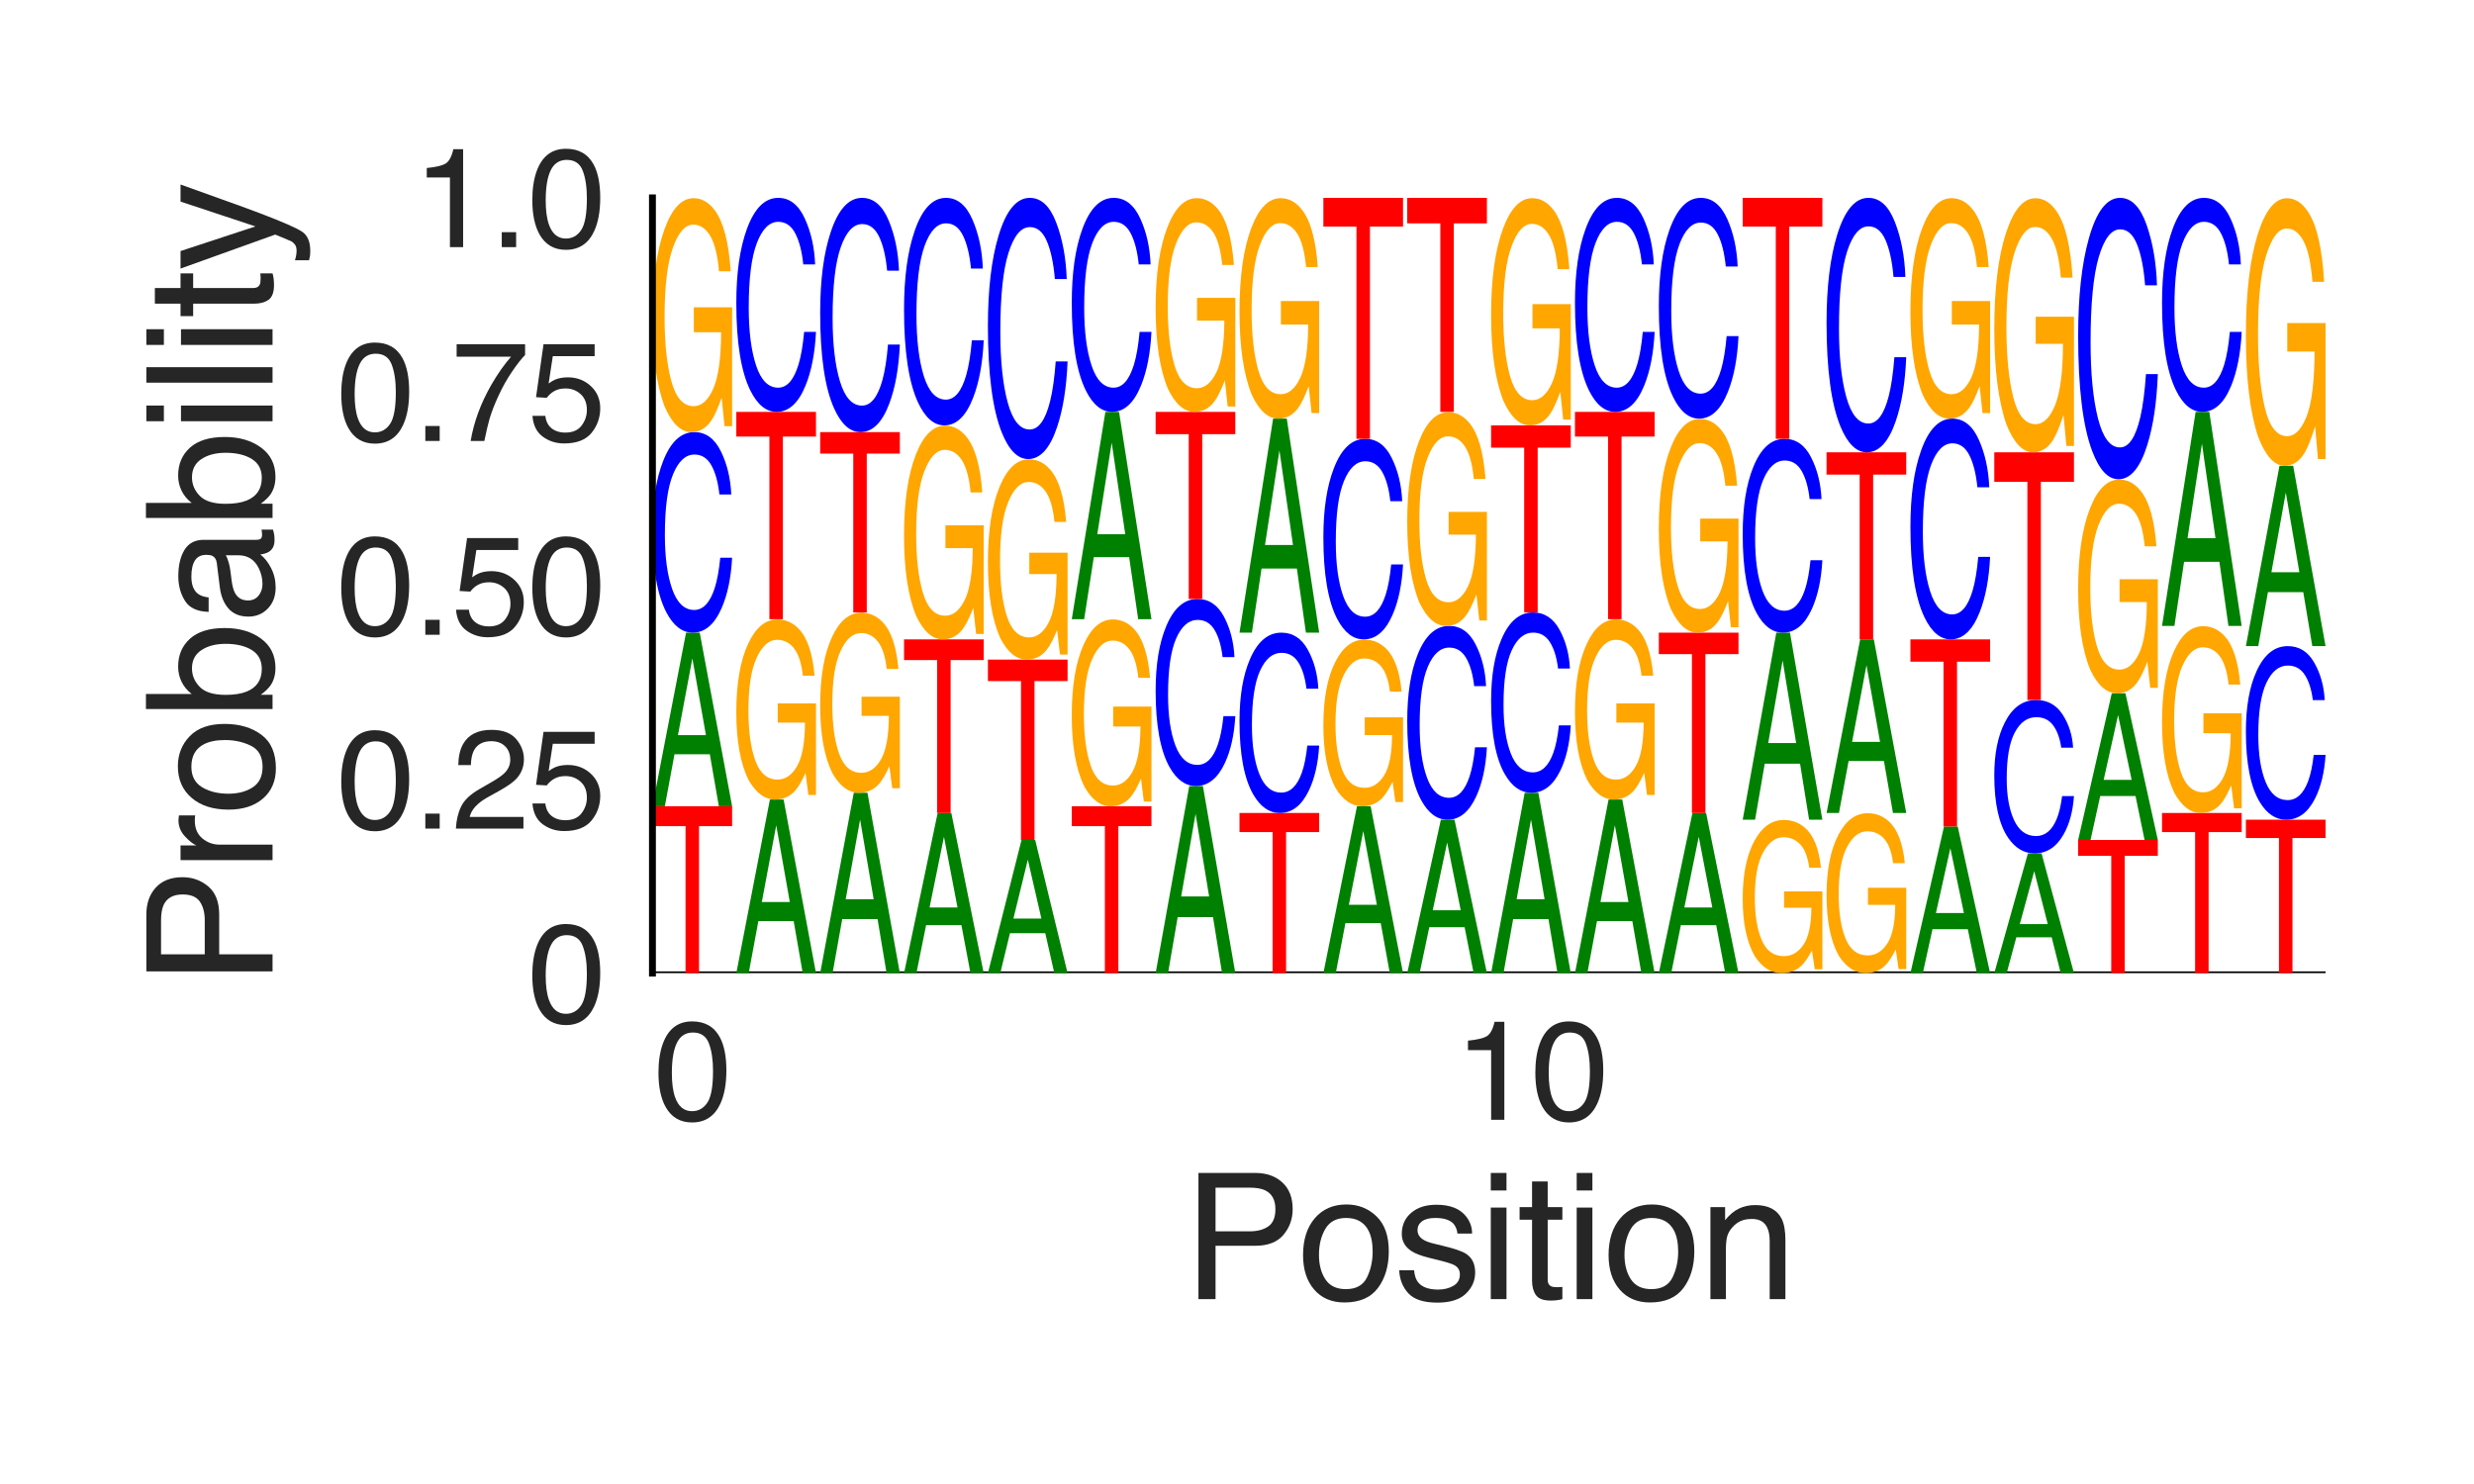 <?xml version="1.0" encoding="utf-8" standalone="no"?>
<!DOCTYPE svg PUBLIC "-//W3C//DTD SVG 1.1//EN"
  "http://www.w3.org/Graphics/SVG/1.1/DTD/svg11.dtd">
<svg height="216pt" version="1.1" viewBox="0 0 360 216" width="360pt" xmlns="http://www.w3.org/2000/svg" xmlns:xlink="http://www.w3.org/1999/xlink">
 <defs>
  <style type="text/css">*{stroke-linecap:butt;stroke-linejoin:round;}</style>
 </defs>
 <g id="figure_1">
  <g id="patch_1">
   <path d="M 0 216 
L 360 216 
L 360 0 
L 0 0 
z
" style="fill:#ffffff;"/>
  </g>
  <g id="axes_1">
   <g id="patch_2">
    <path d="M 94.94 141.64 
L 338.4 141.64 
L 338.4 28.8 
L 94.94 28.8 
z
" style="fill:#ffffff;"/>
   </g>
   <g id="line2d_1">
    <path clip-path="url(#p4787114f27)" d="M 94.94 141.64 
L 338.4 141.64 
" style="fill:none;stroke:#000000;stroke-linecap:round;stroke-width:0.5;"/>
   </g>
   <g id="patch_3">
    <path clip-path="url(#p4787114f27)" d="M 106.533 117.352 
L 106.533 120.246 
L 101.719 120.246 
L 101.719 141.64 
L 99.755 141.64 
L 99.755 120.246 
L 94.94 120.246 
L 94.94 117.352 
L 106.533 117.352 
z
" style="fill:#ff0000;"/>
   </g>
   <g id="patch_4">
    <path clip-path="url(#p4787114f27)" d="M 102.722 106.999 
L 100.749 95.838 
L 98.653 106.999 
L 102.722 106.999 
z
M 99.83 92.084 
L 101.819 92.084 
L 106.533 117.352 
L 104.603 117.352 
L 103.288 109.784 
L 98.149 109.784 
L 96.743 117.352 
L 94.94 117.352 
L 99.83 92.084 
z
M 100.741 92.084 
L 100.741 92.084 
z
" style="fill:#008000;"/>
   </g>
   <g id="patch_5">
    <path clip-path="url(#p4787114f27)" d="M 101.036 62.893 
Q 103.518 62.893 104.888 65.671 
Q 106.257 68.442 106.408 71.967 
L 104.683 71.967 
Q 104.389 69.293 103.513 67.729 
Q 102.636 66.16 101.053 66.16 
Q 99.122 66.16 97.935 69.039 
Q 96.748 71.913 96.748 77.854 
Q 96.748 82.726 97.818 85.757 
Q 98.892 88.781 101.019 88.781 
Q 102.974 88.781 103.999 85.594 
Q 104.54 83.915 104.808 81.174 
L 106.533 81.174 
Q 106.303 85.552 105.004 88.516 
Q 103.447 92.084 100.805 92.084 
Q 98.527 92.084 96.979 89.156 
Q 94.94 85.292 94.94 77.214 
Q 94.94 71.086 96.472 67.162 
Q 98.126 62.893 101.036 62.893 
z
M 100.68 62.893 
L 100.68 62.893 
z
" style="fill:#0000ff;"/>
   </g>
   <g id="patch_6">
    <path clip-path="url(#p4787114f27)" d="M 100.919 28.849 
Q 102.708 28.849 104.012 30.611 
Q 105.903 33.141 106.326 39.483 
L 104.626 39.483 
Q 104.314 35.939 103.338 34.318 
Q 102.362 32.697 100.875 32.697 
Q 99.114 32.697 97.909 36.072 
Q 96.704 39.441 96.704 46.114 
Q 96.704 51.879 97.696 55.501 
Q 98.691 59.123 100.936 59.123 
Q 102.655 59.123 103.783 56.586 
Q 104.911 54.042 104.936 48.355 
L 100.963 48.355 
L 100.963 44.726 
L 106.533 44.726 
L 106.533 62.034 
L 105.428 62.034 
L 105.013 57.869 
Q 104.142 60.314 103.468 61.265 
Q 102.334 62.893 100.59 62.893 
Q 98.337 62.893 96.712 59.173 
Q 94.94 54.5 94.94 46.354 
Q 94.94 38.229 96.668 33.43 
Q 98.31 28.849 100.919 28.849 
z
M 100.634 28.8 
L 100.634 28.8 
z
" style="fill:#ffa600;"/>
   </g>
   <g id="patch_7">
    <path clip-path="url(#p4787114f27)" d="M 114.925 131.287 
L 112.953 120.125 
L 110.856 131.287 
L 114.925 131.287 
z
M 112.033 116.372 
L 114.023 116.372 
L 118.737 141.64 
L 116.807 141.64 
L 115.491 134.072 
L 110.352 134.072 
L 108.946 141.64 
L 107.144 141.64 
L 112.033 116.372 
z
M 112.944 116.372 
L 112.944 116.372 
z
" style="fill:#008000;"/>
   </g>
   <g id="patch_8">
    <path clip-path="url(#p4787114f27)" d="M 113.123 90.161 
Q 114.911 90.161 116.216 91.517 
Q 118.107 93.465 118.53 98.348 
L 116.829 98.348 
Q 116.517 95.619 115.541 94.371 
Q 114.566 93.123 113.078 93.123 
Q 111.318 93.123 110.112 95.722 
Q 108.907 98.315 108.907 103.453 
Q 108.907 107.892 109.899 110.68 
Q 110.895 113.469 113.139 113.469 
Q 114.859 113.469 115.986 111.516 
Q 117.114 109.557 117.139 105.179 
L 113.167 105.179 
L 113.167 102.385 
L 118.737 102.385 
L 118.737 115.71 
L 117.631 115.71 
L 117.216 112.503 
Q 116.346 114.386 115.671 115.118 
Q 114.538 116.372 112.794 116.372 
Q 110.541 116.372 108.915 113.507 
Q 107.144 109.91 107.144 103.638 
Q 107.144 97.382 108.871 93.687 
Q 110.513 90.161 113.123 90.161 
z
M 112.838 90.123 
L 112.838 90.123 
z
" style="fill:#ffa600;"/>
   </g>
   <g id="patch_9">
    <path clip-path="url(#p4787114f27)" d="M 118.737 59.952 
L 118.737 63.546 
L 113.922 63.546 
L 113.922 90.123 
L 111.958 90.123 
L 111.958 63.546 
L 107.144 63.546 
L 107.144 59.952 
L 118.737 59.952 
z
" style="fill:#ff0000;"/>
   </g>
   <g id="patch_10">
    <path clip-path="url(#p4787114f27)" d="M 113.239 28.8 
Q 115.722 28.8 117.091 31.764 
Q 118.461 34.721 118.612 38.484 
L 116.886 38.484 
Q 116.593 35.63 115.716 33.961 
Q 114.839 32.286 113.256 32.286 
Q 111.326 32.286 110.139 35.359 
Q 108.951 38.426 108.951 44.766 
Q 108.951 49.965 110.022 53.199 
Q 111.095 56.427 113.222 56.427 
Q 115.178 56.427 116.203 53.026 
Q 116.744 51.234 117.012 48.309 
L 118.737 48.309 
Q 118.506 52.98 117.208 56.144 
Q 115.651 59.952 113.009 59.952 
Q 110.731 59.952 109.182 56.827 
Q 107.144 52.703 107.144 44.083 
Q 107.144 37.543 108.675 33.355 
Q 110.329 28.8 113.239 28.8 
z
M 112.883 28.8 
L 112.883 28.8 
z
" style="fill:#0000ff;"/>
   </g>
   <g id="patch_11">
    <path clip-path="url(#p4787114f27)" d="M 127.129 130.885 
L 125.156 119.29 
L 123.06 130.885 
L 127.129 130.885 
z
M 124.237 115.391 
L 126.226 115.391 
L 130.94 141.64 
L 129.01 141.64 
L 127.695 133.778 
L 122.556 133.778 
L 121.15 141.64 
L 119.347 141.64 
L 124.237 115.391 
z
M 125.148 115.391 
L 125.148 115.391 
z
" style="fill:#008000;"/>
   </g>
   <g id="patch_12">
    <path clip-path="url(#p4787114f27)" d="M 125.326 89.18 
Q 127.115 89.18 128.419 90.537 
Q 130.31 92.484 130.733 97.367 
L 129.033 97.367 
Q 128.721 94.638 127.745 93.39 
Q 126.769 92.143 125.282 92.143 
Q 123.521 92.143 122.316 94.741 
Q 121.111 97.335 121.111 102.473 
Q 121.111 106.911 122.103 109.7 
Q 123.098 112.488 125.343 112.488 
Q 127.062 112.488 128.19 110.535 
Q 129.318 108.577 129.343 104.198 
L 125.37 104.198 
L 125.37 101.404 
L 130.94 101.404 
L 130.94 114.729 
L 129.835 114.729 
L 129.42 111.523 
Q 128.549 113.405 127.875 114.138 
Q 126.741 115.391 124.997 115.391 
Q 122.744 115.391 121.119 112.526 
Q 119.347 108.929 119.347 102.657 
Q 119.347 96.402 121.075 92.707 
Q 122.717 89.18 125.326 89.18 
z
M 125.041 89.142 
L 125.041 89.142 
z
" style="fill:#ffa600;"/>
   </g>
   <g id="patch_13">
    <path clip-path="url(#p4787114f27)" d="M 130.94 62.893 
L 130.94 66.021 
L 126.126 66.021 
L 126.126 89.142 
L 124.162 89.142 
L 124.162 66.021 
L 119.347 66.021 
L 119.347 62.893 
L 130.94 62.893 
z
" style="fill:#ff0000;"/>
   </g>
   <g id="patch_14">
    <path clip-path="url(#p4787114f27)" d="M 125.443 28.8 
Q 127.925 28.8 129.295 32.044 
Q 130.664 35.28 130.815 39.398 
L 129.09 39.398 
Q 128.796 36.274 127.92 34.448 
Q 127.043 32.615 125.46 32.615 
Q 123.529 32.615 122.342 35.978 
Q 121.155 39.335 121.155 46.273 
Q 121.155 51.964 122.225 55.504 
Q 123.299 59.036 125.426 59.036 
Q 127.381 59.036 128.406 55.313 
Q 128.947 53.353 129.215 50.152 
L 130.94 50.152 
Q 130.71 55.264 129.411 58.726 
Q 127.854 62.893 125.212 62.893 
Q 122.934 62.893 121.386 59.473 
Q 119.347 54.961 119.347 45.526 
Q 119.347 38.369 120.879 33.785 
Q 122.533 28.8 125.443 28.8 
z
M 125.087 28.8 
L 125.087 28.8 
z
" style="fill:#0000ff;"/>
   </g>
   <g id="patch_15">
    <path clip-path="url(#p4787114f27)" d="M 139.332 132.091 
L 137.36 121.795 
L 135.263 132.091 
L 139.332 132.091 
z
M 136.44 118.333 
L 138.43 118.333 
L 143.144 141.64 
L 141.214 141.64 
L 139.898 134.66 
L 134.759 134.66 
L 133.353 141.64 
L 131.551 141.64 
L 136.44 118.333 
z
M 137.351 118.333 
L 137.351 118.333 
z
" style="fill:#008000;"/>
   </g>
   <g id="patch_16">
    <path clip-path="url(#p4787114f27)" d="M 143.144 93.064 
L 143.144 96.075 
L 138.329 96.075 
L 138.329 118.333 
L 136.365 118.333 
L 136.365 96.075 
L 131.551 96.075 
L 131.551 93.064 
L 143.144 93.064 
z
" style="fill:#ff0000;"/>
   </g>
   <g id="patch_17">
    <path clip-path="url(#p4787114f27)" d="M 137.53 61.958 
Q 139.318 61.958 140.623 63.568 
Q 142.514 65.879 142.937 71.674 
L 141.237 71.674 
Q 140.924 68.435 139.948 66.954 
Q 138.973 65.474 137.485 65.474 
Q 135.725 65.474 134.519 68.558 
Q 133.314 71.636 133.314 77.733 
Q 133.314 83 134.306 86.31 
Q 135.302 89.62 137.546 89.62 
Q 139.266 89.62 140.393 87.302 
Q 141.521 84.977 141.546 79.781 
L 137.574 79.781 
L 137.574 76.465 
L 143.144 76.465 
L 143.144 92.279 
L 142.038 92.279 
L 141.624 88.473 
Q 140.753 90.708 140.078 91.577 
Q 138.945 93.064 137.201 93.064 
Q 134.948 93.064 133.322 89.665 
Q 131.551 85.396 131.551 77.952 
Q 131.551 70.528 133.278 66.143 
Q 134.92 61.958 137.53 61.958 
z
M 137.245 61.913 
L 137.245 61.913 
z
" style="fill:#ffa600;"/>
   </g>
   <g id="patch_18">
    <path clip-path="url(#p4787114f27)" d="M 137.646 28.8 
Q 140.129 28.8 141.498 31.95 
Q 142.868 35.094 143.019 39.093 
L 141.293 39.093 
Q 141 36.059 140.123 34.286 
Q 139.246 32.505 137.663 32.505 
Q 135.733 32.505 134.546 35.772 
Q 133.358 39.032 133.358 45.771 
Q 133.358 51.298 134.429 54.735 
Q 135.502 58.167 137.629 58.167 
Q 139.585 58.167 140.61 54.551 
Q 141.151 52.647 141.419 49.537 
L 143.144 49.537 
Q 142.913 54.503 141.615 57.865 
Q 140.058 61.913 137.416 61.913 
Q 135.138 61.913 133.589 58.591 
Q 131.551 54.208 131.551 45.045 
Q 131.551 38.093 133.082 33.642 
Q 134.736 28.8 137.646 28.8 
z
M 137.29 28.8 
L 137.29 28.8 
z
" style="fill:#0000ff;"/>
   </g>
   <g id="patch_19">
    <path clip-path="url(#p4787114f27)" d="M 151.536 133.698 
L 149.563 125.135 
L 147.467 133.698 
L 151.536 133.698 
z
M 148.644 122.255 
L 150.633 122.255 
L 155.347 141.64 
L 153.418 141.64 
L 152.102 135.834 
L 146.963 135.834 
L 145.557 141.64 
L 143.754 141.64 
L 148.644 122.255 
z
M 149.555 122.255 
L 149.555 122.255 
z
" style="fill:#008000;"/>
   </g>
   <g id="patch_20">
    <path clip-path="url(#p4787114f27)" d="M 155.347 96.006 
L 155.347 99.134 
L 150.533 99.134 
L 150.533 122.255 
L 148.569 122.255 
L 148.569 99.134 
L 143.754 99.134 
L 143.754 96.006 
L 155.347 96.006 
z
" style="fill:#ff0000;"/>
   </g>
   <g id="patch_21">
    <path clip-path="url(#p4787114f27)" d="M 149.733 66.858 
Q 151.522 66.858 152.826 68.366 
Q 154.717 70.532 155.14 75.963 
L 153.44 75.963 
Q 153.128 72.928 152.152 71.54 
Q 151.176 70.152 149.689 70.152 
Q 147.928 70.152 146.723 73.042 
Q 145.518 75.926 145.518 81.64 
Q 145.518 86.576 146.51 89.677 
Q 147.505 92.778 149.75 92.778 
Q 151.469 92.778 152.597 90.606 
Q 153.725 88.428 153.75 83.559 
L 149.777 83.559 
L 149.777 80.452 
L 155.347 80.452 
L 155.347 95.27 
L 154.242 95.27 
L 153.827 91.704 
Q 152.956 93.798 152.282 94.612 
Q 151.148 96.006 149.404 96.006 
Q 147.151 96.006 145.526 92.82 
Q 143.754 88.82 143.754 81.845 
Q 143.754 74.889 145.482 70.78 
Q 147.124 66.858 149.733 66.858 
z
M 149.448 66.816 
L 149.448 66.816 
z
" style="fill:#ffa600;"/>
   </g>
   <g id="patch_22">
    <path clip-path="url(#p4787114f27)" d="M 149.85 28.8 
Q 152.332 28.8 153.702 32.417 
Q 155.071 36.026 155.222 40.617 
L 153.497 40.617 
Q 153.204 37.134 152.327 35.098 
Q 151.45 33.054 149.867 33.054 
Q 147.936 33.054 146.749 36.804 
Q 145.562 40.547 145.562 48.283 
Q 145.562 54.629 146.632 58.576 
Q 147.706 62.515 149.833 62.515 
Q 151.789 62.515 152.813 58.363 
Q 153.354 56.178 153.622 52.608 
L 155.347 52.608 
Q 155.117 58.308 153.818 62.169 
Q 152.261 66.816 149.619 66.816 
Q 147.341 66.816 145.793 63.002 
Q 143.754 57.97 143.754 47.45 
Q 143.754 39.47 145.286 34.359 
Q 146.94 28.8 149.85 28.8 
z
M 149.494 28.8 
L 149.494 28.8 
z
" style="fill:#0000ff;"/>
   </g>
   <g id="patch_23">
    <path clip-path="url(#p4787114f27)" d="M 167.551 117.352 
L 167.551 120.246 
L 162.736 120.246 
L 162.736 141.64 
L 160.772 141.64 
L 160.772 120.246 
L 155.958 120.246 
L 155.958 117.352 
L 167.551 117.352 
z
" style="fill:#ff0000;"/>
   </g>
   <g id="patch_24">
    <path clip-path="url(#p4787114f27)" d="M 161.937 90.162 
Q 163.725 90.162 165.03 91.569 
Q 166.921 93.59 167.344 98.655 
L 165.644 98.655 
Q 165.331 95.824 164.355 94.53 
Q 163.38 93.235 161.892 93.235 
Q 160.132 93.235 158.926 95.931 
Q 157.721 98.621 157.721 103.951 
Q 157.721 108.555 158.714 111.448 
Q 159.709 114.341 161.953 114.341 
Q 163.673 114.341 164.8 112.315 
Q 165.928 110.283 165.953 105.741 
L 161.981 105.741 
L 161.981 102.843 
L 167.551 102.843 
L 167.551 116.666 
L 166.445 116.666 
L 166.031 113.339 
Q 165.16 115.292 164.485 116.052 
Q 163.352 117.352 161.608 117.352 
Q 159.355 117.352 157.729 114.381 
Q 155.958 110.649 155.958 104.143 
Q 155.958 97.653 157.685 93.821 
Q 159.327 90.162 161.937 90.162 
z
M 161.652 90.123 
L 161.652 90.123 
z
" style="fill:#ffa600;"/>
   </g>
   <g id="patch_25">
    <path clip-path="url(#p4787114f27)" d="M 163.739 77.761 
L 161.767 64.434 
L 159.67 77.761 
L 163.739 77.761 
z
M 160.847 59.952 
L 162.837 59.952 
L 167.551 90.123 
L 165.621 90.123 
L 164.305 81.087 
L 159.166 81.087 
L 157.76 90.123 
L 155.958 90.123 
L 160.847 59.952 
z
M 161.758 59.952 
L 161.758 59.952 
z
" style="fill:#008000;"/>
   </g>
   <g id="patch_26">
    <path clip-path="url(#p4787114f27)" d="M 162.053 28.8 
Q 164.536 28.8 165.905 31.764 
Q 167.275 34.721 167.426 38.484 
L 165.7 38.484 
Q 165.407 35.63 164.53 33.961 
Q 163.653 32.286 162.07 32.286 
Q 160.14 32.286 158.953 35.359 
Q 157.765 38.426 157.765 44.766 
Q 157.765 49.965 158.836 53.199 
Q 159.909 56.427 162.036 56.427 
Q 163.992 56.427 165.017 53.026 
Q 165.558 51.234 165.826 48.309 
L 167.551 48.309 
Q 167.32 52.98 166.022 56.144 
Q 164.465 59.952 161.823 59.952 
Q 159.545 59.952 157.996 56.827 
Q 155.958 52.703 155.958 44.083 
Q 155.958 37.543 157.489 33.355 
Q 159.143 28.8 162.053 28.8 
z
M 161.697 28.8 
L 161.697 28.8 
z
" style="fill:#0000ff;"/>
   </g>
   <g id="patch_27">
    <path clip-path="url(#p4787114f27)" d="M 175.943 130.484 
L 173.97 118.456 
L 171.874 130.484 
L 175.943 130.484 
z
M 173.051 114.411 
L 175.04 114.411 
L 179.754 141.64 
L 177.825 141.64 
L 176.509 133.485 
L 171.37 133.485 
L 169.964 141.64 
L 168.161 141.64 
L 173.051 114.411 
z
M 173.962 114.411 
L 173.962 114.411 
z
" style="fill:#008000;"/>
   </g>
   <g id="patch_28">
    <path clip-path="url(#p4787114f27)" d="M 174.257 87.181 
Q 176.739 87.181 178.109 89.772 
Q 179.478 92.357 179.629 95.646 
L 177.904 95.646 
Q 177.611 93.151 176.734 91.692 
Q 175.857 90.228 174.274 90.228 
Q 172.343 90.228 171.156 92.914 
Q 169.969 95.595 169.969 101.137 
Q 169.969 105.681 171.039 108.508 
Q 172.113 111.33 174.24 111.33 
Q 176.196 111.33 177.22 108.356 
Q 177.761 106.791 178.029 104.234 
L 179.754 104.234 
Q 179.524 108.317 178.226 111.082 
Q 176.668 114.411 174.026 114.411 
Q 171.748 114.411 170.2 111.679 
Q 168.161 108.075 168.161 100.54 
Q 168.161 94.823 169.693 91.163 
Q 171.347 87.181 174.257 87.181 
z
M 173.901 87.181 
L 173.901 87.181 
z
" style="fill:#0000ff;"/>
   </g>
   <g id="patch_29">
    <path clip-path="url(#p4787114f27)" d="M 179.754 59.952 
L 179.754 63.196 
L 174.94 63.196 
L 174.94 87.181 
L 172.976 87.181 
L 172.976 63.196 
L 168.161 63.196 
L 168.161 59.952 
L 179.754 59.952 
z
" style="fill:#ff0000;"/>
   </g>
   <g id="patch_30">
    <path clip-path="url(#p4787114f27)" d="M 174.14 28.845 
Q 175.929 28.845 177.233 30.455 
Q 179.124 32.766 179.547 38.561 
L 177.847 38.561 
Q 177.535 35.323 176.559 33.842 
Q 175.583 32.361 174.096 32.361 
Q 172.335 32.361 171.13 35.445 
Q 169.925 38.523 169.925 44.621 
Q 169.925 49.888 170.917 53.197 
Q 171.912 56.507 174.157 56.507 
Q 175.876 56.507 177.004 54.189 
Q 178.132 51.864 178.157 46.668 
L 174.184 46.668 
L 174.184 43.352 
L 179.754 43.352 
L 179.754 59.166 
L 178.649 59.166 
L 178.234 55.361 
Q 177.363 57.595 176.689 58.464 
Q 175.555 59.952 173.811 59.952 
Q 171.558 59.952 169.933 56.552 
Q 168.161 52.283 168.161 44.839 
Q 168.161 37.415 169.889 33.03 
Q 171.531 28.845 174.14 28.845 
z
M 173.855 28.8 
L 173.855 28.8 
z
" style="fill:#ffa600;"/>
   </g>
   <g id="patch_31">
    <path clip-path="url(#p4787114f27)" d="M 191.958 118.333 
L 191.958 121.11 
L 187.143 121.11 
L 187.143 141.64 
L 185.179 141.64 
L 185.179 121.11 
L 180.365 121.11 
L 180.365 118.333 
L 191.958 118.333 
z
" style="fill:#ff0000;"/>
   </g>
   <g id="patch_32">
    <path clip-path="url(#p4787114f27)" d="M 186.46 92.084 
Q 188.943 92.084 190.312 94.581 
Q 191.682 97.073 191.833 100.244 
L 190.107 100.244 
Q 189.814 97.839 188.937 96.432 
Q 188.06 95.021 186.477 95.021 
Q 184.547 95.021 183.36 97.611 
Q 182.172 100.195 182.172 105.537 
Q 182.172 109.918 183.243 112.643 
Q 184.316 115.363 186.443 115.363 
Q 188.399 115.363 189.424 112.497 
Q 189.965 110.987 190.233 108.523 
L 191.958 108.523 
Q 191.727 112.459 190.429 115.124 
Q 188.872 118.333 186.23 118.333 
Q 183.952 118.333 182.403 115.7 
Q 180.365 112.225 180.365 104.961 
Q 180.365 99.451 181.896 95.922 
Q 183.55 92.084 186.46 92.084 
z
M 186.104 92.084 
L 186.104 92.084 
z
" style="fill:#0000ff;"/>
   </g>
   <g id="patch_33">
    <path clip-path="url(#p4787114f27)" d="M 188.146 79.321 
L 186.174 65.56 
L 184.077 79.321 
L 188.146 79.321 
z
M 185.254 60.932 
L 187.244 60.932 
L 191.958 92.084 
L 190.028 92.084 
L 188.712 82.754 
L 183.573 82.754 
L 182.167 92.084 
L 180.365 92.084 
L 185.254 60.932 
z
M 186.165 60.932 
L 186.165 60.932 
z
" style="fill:#008000;"/>
   </g>
   <g id="patch_34">
    <path clip-path="url(#p4787114f27)" d="M 186.344 28.846 
Q 188.132 28.846 189.437 30.507 
Q 191.328 32.891 191.751 38.869 
L 190.051 38.869 
Q 189.738 35.528 188.762 34 
Q 187.787 32.473 186.299 32.473 
Q 184.539 32.473 183.333 35.654 
Q 182.128 38.829 182.128 45.118 
Q 182.128 50.551 183.121 53.965 
Q 184.116 57.379 186.36 57.379 
Q 188.08 57.379 189.207 54.988 
Q 190.335 52.59 190.36 47.231 
L 186.388 47.231 
L 186.388 43.81 
L 191.958 43.81 
L 191.958 60.122 
L 190.852 60.122 
L 190.438 56.197 
Q 189.567 58.501 188.892 59.398 
Q 187.759 60.932 186.015 60.932 
Q 183.762 60.932 182.136 57.425 
Q 180.365 53.022 180.365 45.344 
Q 180.365 37.687 182.092 33.164 
Q 183.734 28.846 186.344 28.846 
z
M 186.059 28.8 
L 186.059 28.8 
z
" style="fill:#ffa600;"/>
   </g>
   <g id="patch_35">
    <path clip-path="url(#p4787114f27)" d="M 200.35 131.689 
L 198.377 120.96 
L 196.281 131.689 
L 200.35 131.689 
z
M 197.458 117.352 
L 199.447 117.352 
L 204.161 141.64 
L 202.232 141.64 
L 200.916 134.366 
L 195.777 134.366 
L 194.371 141.64 
L 192.568 141.64 
L 197.458 117.352 
z
M 198.369 117.352 
L 198.369 117.352 
z
" style="fill:#008000;"/>
   </g>
   <g id="patch_36">
    <path clip-path="url(#p4787114f27)" d="M 198.547 93.1 
Q 200.336 93.1 201.64 94.355 
Q 203.531 96.157 203.954 100.675 
L 202.254 100.675 
Q 201.942 98.15 200.966 96.995 
Q 199.99 95.841 198.503 95.841 
Q 196.742 95.841 195.537 98.245 
Q 194.332 100.645 194.332 105.399 
Q 194.332 109.506 195.324 112.086 
Q 196.319 114.666 198.564 114.666 
Q 200.283 114.666 201.411 112.859 
Q 202.539 111.047 202.564 106.996 
L 198.591 106.996 
L 198.591 104.41 
L 204.161 104.41 
L 204.161 116.74 
L 203.056 116.74 
L 202.641 113.773 
Q 201.77 115.515 201.096 116.193 
Q 199.962 117.352 198.218 117.352 
Q 195.965 117.352 194.34 114.702 
Q 192.568 111.373 192.568 105.57 
Q 192.568 99.782 194.296 96.363 
Q 195.938 93.1 198.547 93.1 
z
M 198.262 93.064 
L 198.262 93.064 
z
" style="fill:#ffa600;"/>
   </g>
   <g id="patch_37">
    <path clip-path="url(#p4787114f27)" d="M 198.664 63.874 
Q 201.146 63.874 202.516 66.651 
Q 203.885 69.422 204.036 72.948 
L 202.311 72.948 
Q 202.018 70.273 201.141 68.71 
Q 200.264 67.14 198.681 67.14 
Q 196.75 67.14 195.563 70.02 
Q 194.376 72.894 194.376 78.834 
Q 194.376 83.707 195.446 86.737 
Q 196.52 89.762 198.647 89.762 
Q 200.603 89.762 201.627 86.574 
Q 202.168 84.896 202.436 82.155 
L 204.161 82.155 
Q 203.931 86.532 202.633 89.496 
Q 201.075 93.064 198.433 93.064 
Q 196.155 93.064 194.607 90.136 
Q 192.568 86.272 192.568 78.194 
Q 192.568 72.067 194.1 68.142 
Q 195.754 63.874 198.664 63.874 
z
M 198.308 63.874 
L 198.308 63.874 
z
" style="fill:#0000ff;"/>
   </g>
   <g id="patch_38">
    <path clip-path="url(#p4787114f27)" d="M 204.161 28.8 
L 204.161 32.979 
L 199.347 32.979 
L 199.347 63.874 
L 197.383 63.874 
L 197.383 32.979 
L 192.568 32.979 
L 192.568 28.8 
L 204.161 28.8 
z
" style="fill:#ff0000;"/>
   </g>
   <g id="patch_39">
    <path clip-path="url(#p4787114f27)" d="M 212.553 132.492 
L 210.581 122.63 
L 208.484 132.492 
L 212.553 132.492 
z
M 209.661 119.313 
L 211.651 119.313 
L 216.365 141.64 
L 214.435 141.64 
L 213.119 134.953 
L 207.98 134.953 
L 206.574 141.64 
L 204.772 141.64 
L 209.661 119.313 
z
M 210.572 119.313 
L 210.572 119.313 
z
" style="fill:#008000;"/>
   </g>
   <g id="patch_40">
    <path clip-path="url(#p4787114f27)" d="M 210.867 91.103 
Q 213.35 91.103 214.719 93.787 
Q 216.089 96.465 216.24 99.873 
L 214.514 99.873 
Q 214.221 97.288 213.344 95.777 
Q 212.467 94.26 210.884 94.26 
Q 208.954 94.26 207.767 97.043 
Q 206.579 99.82 206.579 105.561 
Q 206.579 110.27 207.65 113.199 
Q 208.723 116.122 210.85 116.122 
Q 212.806 116.122 213.831 113.041 
Q 214.372 111.419 214.64 108.77 
L 216.365 108.77 
Q 216.134 113 214.836 115.865 
Q 213.279 119.313 210.637 119.313 
Q 208.359 119.313 206.81 116.484 
Q 204.772 112.749 204.772 104.943 
Q 204.772 99.021 206.303 95.228 
Q 207.957 91.103 210.867 91.103 
z
M 210.511 91.103 
L 210.511 91.103 
z
" style="fill:#0000ff;"/>
   </g>
   <g id="patch_41">
    <path clip-path="url(#p4787114f27)" d="M 210.751 59.997 
Q 212.539 59.997 213.844 61.606 
Q 215.735 63.918 216.158 69.713 
L 214.458 69.713 
Q 214.145 66.474 213.169 64.993 
Q 212.194 63.512 210.706 63.512 
Q 208.946 63.512 207.74 66.597 
Q 206.535 69.674 206.535 75.772 
Q 206.535 81.039 207.528 84.349 
Q 208.523 87.659 210.767 87.659 
Q 212.487 87.659 213.614 85.34 
Q 214.742 83.016 214.767 77.82 
L 210.795 77.82 
L 210.795 74.504 
L 216.365 74.504 
L 216.365 90.318 
L 215.259 90.318 
L 214.845 86.512 
Q 213.974 88.747 213.299 89.616 
Q 212.166 91.103 210.422 91.103 
Q 208.169 91.103 206.543 87.704 
Q 204.772 83.435 204.772 75.991 
Q 204.772 68.567 206.499 64.182 
Q 208.141 59.997 210.751 59.997 
z
M 210.466 59.952 
L 210.466 59.952 
z
" style="fill:#ffa600;"/>
   </g>
   <g id="patch_42">
    <path clip-path="url(#p4787114f27)" d="M 216.365 28.8 
L 216.365 32.512 
L 211.55 32.512 
L 211.55 59.952 
L 209.586 59.952 
L 209.586 32.512 
L 204.772 32.512 
L 204.772 28.8 
L 216.365 28.8 
z
" style="fill:#ff0000;"/>
   </g>
   <g id="patch_43">
    <path clip-path="url(#p4787114f27)" d="M 224.757 130.885 
L 222.784 119.29 
L 220.688 130.885 
L 224.757 130.885 
z
M 221.865 115.391 
L 223.854 115.391 
L 228.568 141.64 
L 226.639 141.64 
L 225.323 133.778 
L 220.184 133.778 
L 218.778 141.64 
L 216.975 141.64 
L 221.865 115.391 
z
M 222.776 115.391 
L 222.776 115.391 
z
" style="fill:#008000;"/>
   </g>
   <g id="patch_44">
    <path clip-path="url(#p4787114f27)" d="M 223.071 89.142 
Q 225.553 89.142 226.923 91.64 
Q 228.292 94.131 228.443 97.302 
L 226.718 97.302 
Q 226.425 94.897 225.548 93.491 
Q 224.671 92.079 223.088 92.079 
Q 221.157 92.079 219.97 94.669 
Q 218.783 97.253 218.783 102.595 
Q 218.783 106.976 219.853 109.702 
Q 220.927 112.421 223.054 112.421 
Q 225.01 112.421 226.035 109.555 
Q 226.575 108.046 226.843 105.581 
L 228.568 105.581 
Q 228.338 109.517 227.04 112.183 
Q 225.482 115.391 222.84 115.391 
Q 220.562 115.391 219.014 112.758 
Q 216.975 109.284 216.975 102.02 
Q 216.975 96.509 218.507 92.98 
Q 220.161 89.142 223.071 89.142 
z
M 222.715 89.142 
L 222.715 89.142 
z
" style="fill:#0000ff;"/>
   </g>
   <g id="patch_45">
    <path clip-path="url(#p4787114f27)" d="M 228.568 61.913 
L 228.568 65.157 
L 223.754 65.157 
L 223.754 89.142 
L 221.79 89.142 
L 221.79 65.157 
L 216.975 65.157 
L 216.975 61.913 
L 228.568 61.913 
z
" style="fill:#ff0000;"/>
   </g>
   <g id="patch_46">
    <path clip-path="url(#p4787114f27)" d="M 222.954 28.848 
Q 224.743 28.848 226.047 30.559 
Q 227.938 33.016 228.361 39.176 
L 226.661 39.176 
Q 226.349 35.733 225.373 34.159 
Q 224.397 32.585 222.91 32.585 
Q 221.149 32.585 219.944 35.863 
Q 218.739 39.135 218.739 45.616 
Q 218.739 51.215 219.731 54.733 
Q 220.726 58.251 222.971 58.251 
Q 224.69 58.251 225.818 55.787 
Q 226.946 53.316 226.971 47.793 
L 222.998 47.793 
L 222.998 44.268 
L 228.568 44.268 
L 228.568 61.078 
L 227.463 61.078 
L 227.048 57.033 
Q 226.177 59.408 225.503 60.332 
Q 224.369 61.913 222.625 61.913 
Q 220.372 61.913 218.747 58.299 
Q 216.975 53.761 216.975 45.849 
Q 216.975 37.958 218.703 33.297 
Q 220.345 28.848 222.954 28.848 
z
M 222.669 28.8 
L 222.669 28.8 
z
" style="fill:#ffa600;"/>
   </g>
   <g id="patch_47">
    <path clip-path="url(#p4787114f27)" d="M 236.96 131.287 
L 234.988 120.125 
L 232.891 131.287 
L 236.96 131.287 
z
M 234.068 116.372 
L 236.058 116.372 
L 240.772 141.64 
L 238.842 141.64 
L 237.526 134.072 
L 232.387 134.072 
L 230.981 141.64 
L 229.179 141.64 
L 234.068 116.372 
z
M 234.98 116.372 
L 234.98 116.372 
z
" style="fill:#008000;"/>
   </g>
   <g id="patch_48">
    <path clip-path="url(#p4787114f27)" d="M 235.158 90.161 
Q 236.946 90.161 238.251 91.517 
Q 240.142 93.465 240.565 98.348 
L 238.865 98.348 
Q 238.552 95.619 237.576 94.371 
Q 236.601 93.123 235.113 93.123 
Q 233.353 93.123 232.147 95.722 
Q 230.942 98.315 230.942 103.453 
Q 230.942 107.892 231.935 110.68 
Q 232.93 113.469 235.174 113.469 
Q 236.894 113.469 238.021 111.516 
Q 239.149 109.557 239.174 105.179 
L 235.202 105.179 
L 235.202 102.385 
L 240.772 102.385 
L 240.772 115.71 
L 239.666 115.71 
L 239.252 112.503 
Q 238.381 114.386 237.706 115.118 
Q 236.573 116.372 234.829 116.372 
Q 232.576 116.372 230.95 113.507 
Q 229.179 109.91 229.179 103.638 
Q 229.179 97.382 230.906 93.687 
Q 232.548 90.161 235.158 90.161 
z
M 234.873 90.123 
L 234.873 90.123 
z
" style="fill:#ffa600;"/>
   </g>
   <g id="patch_49">
    <path clip-path="url(#p4787114f27)" d="M 240.772 59.952 
L 240.772 63.546 
L 235.957 63.546 
L 235.957 90.123 
L 233.993 90.123 
L 233.993 63.546 
L 229.179 63.546 
L 229.179 59.952 
L 240.772 59.952 
z
" style="fill:#ff0000;"/>
   </g>
   <g id="patch_50">
    <path clip-path="url(#p4787114f27)" d="M 235.274 28.8 
Q 237.757 28.8 239.126 31.764 
Q 240.496 34.721 240.647 38.484 
L 238.921 38.484 
Q 238.628 35.63 237.751 33.961 
Q 236.874 32.286 235.291 32.286 
Q 233.361 32.286 232.174 35.359 
Q 230.986 38.426 230.986 44.766 
Q 230.986 49.965 232.057 53.199 
Q 233.13 56.427 235.257 56.427 
Q 237.213 56.427 238.238 53.026 
Q 238.779 51.234 239.047 48.309 
L 240.772 48.309 
Q 240.541 52.98 239.243 56.144 
Q 237.686 59.952 235.044 59.952 
Q 232.766 59.952 231.217 56.827 
Q 229.179 52.703 229.179 44.083 
Q 229.179 37.543 230.71 33.355 
Q 232.364 28.8 235.274 28.8 
z
M 234.918 28.8 
L 234.918 28.8 
z
" style="fill:#0000ff;"/>
   </g>
   <g id="patch_51">
    <path clip-path="url(#p4787114f27)" d="M 249.164 132.091 
L 247.192 121.795 
L 245.095 132.091 
L 249.164 132.091 
z
M 246.272 118.333 
L 248.261 118.333 
L 252.975 141.64 
L 251.046 141.64 
L 249.73 134.66 
L 244.591 134.66 
L 243.185 141.64 
L 241.382 141.64 
L 246.272 118.333 
z
M 247.183 118.333 
L 247.183 118.333 
z
" style="fill:#008000;"/>
   </g>
   <g id="patch_52">
    <path clip-path="url(#p4787114f27)" d="M 252.975 92.084 
L 252.975 95.211 
L 248.161 95.211 
L 248.161 118.333 
L 246.197 118.333 
L 246.197 95.211 
L 241.382 95.211 
L 241.382 92.084 
L 252.975 92.084 
z
" style="fill:#ff0000;"/>
   </g>
   <g id="patch_53">
    <path clip-path="url(#p4787114f27)" d="M 247.361 60.977 
Q 249.15 60.977 250.454 62.587 
Q 252.345 64.899 252.768 70.694 
L 251.068 70.694 
Q 250.756 67.455 249.78 65.974 
Q 248.804 64.493 247.317 64.493 
Q 245.556 64.493 244.351 67.577 
Q 243.146 70.655 243.146 76.753 
Q 243.146 82.02 244.138 85.329 
Q 245.133 88.639 247.378 88.639 
Q 249.097 88.639 250.225 86.321 
Q 251.353 83.997 251.378 78.8 
L 247.405 78.8 
L 247.405 75.484 
L 252.975 75.484 
L 252.975 91.298 
L 251.87 91.298 
L 251.455 87.493 
Q 250.584 89.727 249.91 90.597 
Q 248.777 92.084 247.032 92.084 
Q 244.779 92.084 243.154 88.684 
Q 241.382 84.415 241.382 76.972 
Q 241.382 69.548 243.11 65.163 
Q 244.752 60.977 247.361 60.977 
z
M 247.076 60.932 
L 247.076 60.932 
z
" style="fill:#ffa600;"/>
   </g>
   <g id="patch_54">
    <path clip-path="url(#p4787114f27)" d="M 247.478 28.8 
Q 249.96 28.8 251.33 31.857 
Q 252.699 34.907 252.85 38.789 
L 251.125 38.789 
Q 250.832 35.845 249.955 34.123 
Q 249.078 32.395 247.495 32.395 
Q 245.564 32.395 244.377 35.565 
Q 243.19 38.729 243.19 45.268 
Q 243.19 50.631 244.261 53.967 
Q 245.334 57.297 247.461 57.297 
Q 249.417 57.297 250.442 53.788 
Q 250.982 51.941 251.25 48.923 
L 252.975 48.923 
Q 252.745 53.742 251.447 57.005 
Q 249.889 60.932 247.247 60.932 
Q 244.969 60.932 243.421 57.709 
Q 241.382 53.456 241.382 44.564 
Q 241.382 37.818 242.914 33.499 
Q 244.568 28.8 247.478 28.8 
z
M 247.122 28.8 
L 247.122 28.8 
z
" style="fill:#0000ff;"/>
   </g>
   <g id="patch_55">
    <path clip-path="url(#p4787114f27)" d="M 259.565 119.346 
Q 261.353 119.346 262.658 120.499 
Q 264.549 122.156 264.972 126.309 
L 263.272 126.309 
Q 262.959 123.988 261.983 122.927 
Q 261.008 121.865 259.52 121.865 
Q 257.76 121.865 256.554 124.076 
Q 255.349 126.282 255.349 130.652 
Q 255.349 134.427 256.342 136.799 
Q 257.337 139.171 259.581 139.171 
Q 261.301 139.171 262.429 137.51 
Q 263.556 135.844 263.581 132.12 
L 259.609 132.12 
L 259.609 129.743 
L 265.179 129.743 
L 265.179 141.077 
L 264.073 141.077 
L 263.659 138.35 
Q 262.788 139.951 262.113 140.574 
Q 260.98 141.64 259.236 141.64 
Q 256.983 141.64 255.358 139.203 
Q 253.586 136.144 253.586 130.809 
Q 253.586 125.488 255.313 122.345 
Q 256.955 119.346 259.565 119.346 
z
M 259.28 119.313 
L 259.28 119.313 
z
" style="fill:#ffa600;"/>
   </g>
   <g id="patch_56">
    <path clip-path="url(#p4787114f27)" d="M 261.367 108.157 
L 259.395 96.129 
L 257.298 108.157 
L 261.367 108.157 
z
M 258.475 92.084 
L 260.465 92.084 
L 265.179 119.313 
L 263.249 119.313 
L 261.933 111.158 
L 256.795 111.158 
L 255.388 119.313 
L 253.586 119.313 
L 258.475 92.084 
z
M 259.387 92.084 
L 259.387 92.084 
z
" style="fill:#008000;"/>
   </g>
   <g id="patch_57">
    <path clip-path="url(#p4787114f27)" d="M 259.681 63.874 
Q 262.164 63.874 263.533 66.558 
Q 264.903 69.236 265.054 72.643 
L 263.328 72.643 
Q 263.035 70.059 262.158 68.547 
Q 261.281 67.03 259.698 67.03 
Q 257.768 67.03 256.581 69.813 
Q 255.394 72.591 255.394 78.332 
Q 255.394 83.04 256.464 85.969 
Q 257.537 88.892 259.664 88.892 
Q 261.62 88.892 262.645 85.812 
Q 263.186 84.19 263.454 81.541 
L 265.179 81.541 
Q 264.948 85.771 263.65 88.636 
Q 262.093 92.084 259.451 92.084 
Q 257.173 92.084 255.624 89.254 
Q 253.586 85.52 253.586 77.713 
Q 253.586 71.791 255.117 67.999 
Q 256.772 63.874 259.681 63.874 
z
M 259.325 63.874 
L 259.325 63.874 
z
" style="fill:#0000ff;"/>
   </g>
   <g id="patch_58">
    <path clip-path="url(#p4787114f27)" d="M 265.179 28.8 
L 265.179 32.979 
L 260.364 32.979 
L 260.364 63.874 
L 258.4 63.874 
L 258.4 32.979 
L 253.586 32.979 
L 253.586 28.8 
L 265.179 28.8 
z
" style="fill:#ff0000;"/>
   </g>
   <g id="patch_59">
    <path clip-path="url(#p4787114f27)" d="M 271.768 118.367 
Q 273.557 118.367 274.861 119.571 
Q 276.752 121.3 277.175 125.636 
L 275.475 125.636 
Q 275.163 123.213 274.187 122.105 
Q 273.211 120.997 271.724 120.997 
Q 269.963 120.997 268.758 123.304 
Q 267.553 125.607 267.553 130.169 
Q 267.553 134.11 268.545 136.586 
Q 269.54 139.063 271.785 139.063 
Q 273.504 139.063 274.632 137.328 
Q 275.76 135.589 275.785 131.701 
L 271.812 131.701 
L 271.812 129.22 
L 277.382 129.22 
L 277.382 141.052 
L 276.277 141.052 
L 275.862 138.205 
Q 274.991 139.877 274.317 140.527 
Q 273.184 141.64 271.439 141.64 
Q 269.186 141.64 267.561 139.096 
Q 265.789 135.902 265.789 130.333 
Q 265.789 124.779 267.517 121.498 
Q 269.159 118.367 271.768 118.367 
z
M 271.484 118.333 
L 271.484 118.333 
z
" style="fill:#ffa600;"/>
   </g>
   <g id="patch_60">
    <path clip-path="url(#p4787114f27)" d="M 273.571 107.98 
L 271.599 96.818 
L 269.502 107.98 
L 273.571 107.98 
z
M 270.679 93.064 
L 272.668 93.064 
L 277.382 118.333 
L 275.453 118.333 
L 274.137 110.765 
L 268.998 110.765 
L 267.592 118.333 
L 265.789 118.333 
L 270.679 93.064 
z
M 271.59 93.064 
L 271.59 93.064 
z
" style="fill:#008000;"/>
   </g>
   <g id="patch_61">
    <path clip-path="url(#p4787114f27)" d="M 277.382 65.835 
L 277.382 69.079 
L 272.568 69.079 
L 272.568 93.064 
L 270.604 93.064 
L 270.604 69.079 
L 265.789 69.079 
L 265.789 65.835 
L 277.382 65.835 
z
" style="fill:#ff0000;"/>
   </g>
   <g id="patch_62">
    <path clip-path="url(#p4787114f27)" d="M 271.885 28.8 
Q 274.367 28.8 275.737 32.323 
Q 277.106 35.839 277.257 40.313 
L 275.532 40.313 
Q 275.239 36.919 274.362 34.935 
Q 273.485 32.944 271.902 32.944 
Q 269.971 32.944 268.784 36.598 
Q 267.597 40.244 267.597 47.781 
Q 267.597 53.962 268.668 57.808 
Q 269.741 61.645 271.868 61.645 
Q 273.824 61.645 274.849 57.601 
Q 275.389 55.471 275.657 51.994 
L 277.382 51.994 
Q 277.152 57.547 275.854 61.308 
Q 274.296 65.835 271.654 65.835 
Q 269.376 65.835 267.828 62.12 
Q 265.789 57.218 265.789 46.969 
Q 265.789 39.194 267.321 34.215 
Q 268.975 28.8 271.885 28.8 
z
M 271.529 28.8 
L 271.529 28.8 
z
" style="fill:#0000ff;"/>
   </g>
   <g id="patch_63">
    <path clip-path="url(#p4787114f27)" d="M 285.774 132.894 
L 283.802 123.465 
L 281.705 132.894 
L 285.774 132.894 
z
M 282.882 120.294 
L 284.872 120.294 
L 289.586 141.64 
L 287.656 141.64 
L 286.34 135.247 
L 281.202 135.247 
L 279.795 141.64 
L 277.993 141.64 
L 282.882 120.294 
z
M 283.794 120.294 
L 283.794 120.294 
z
" style="fill:#008000;"/>
   </g>
   <g id="patch_64">
    <path clip-path="url(#p4787114f27)" d="M 289.586 93.064 
L 289.586 96.309 
L 284.771 96.309 
L 284.771 120.294 
L 282.807 120.294 
L 282.807 96.309 
L 277.993 96.309 
L 277.993 93.064 
L 289.586 93.064 
z
" style="fill:#ff0000;"/>
   </g>
   <g id="patch_65">
    <path clip-path="url(#p4787114f27)" d="M 284.088 60.932 
Q 286.571 60.932 287.94 63.989 
Q 289.31 67.04 289.461 70.921 
L 287.735 70.921 
Q 287.442 67.977 286.565 66.255 
Q 285.688 64.528 284.105 64.528 
Q 282.175 64.528 280.988 67.698 
Q 279.801 70.861 279.801 77.4 
Q 279.801 82.764 280.871 86.1 
Q 281.944 89.429 284.071 89.429 
Q 286.027 89.429 287.052 85.92 
Q 287.593 84.073 287.861 81.056 
L 289.586 81.056 
Q 289.355 85.874 288.057 89.137 
Q 286.5 93.064 283.858 93.064 
Q 281.58 93.064 280.031 89.841 
Q 277.993 85.588 277.993 76.696 
Q 277.993 69.951 279.524 65.631 
Q 281.179 60.932 284.088 60.932 
z
M 283.732 60.932 
L 283.732 60.932 
z
" style="fill:#0000ff;"/>
   </g>
   <g id="patch_66">
    <path clip-path="url(#p4787114f27)" d="M 283.972 28.846 
Q 285.76 28.846 287.065 30.507 
Q 288.956 32.891 289.379 38.869 
L 287.679 38.869 
Q 287.366 35.528 286.39 34 
Q 285.415 32.473 283.928 32.473 
Q 282.167 32.473 280.961 35.654 
Q 279.756 38.829 279.756 45.118 
Q 279.756 50.551 280.749 53.965 
Q 281.744 57.379 283.988 57.379 
Q 285.708 57.379 286.836 54.988 
Q 287.963 52.59 287.988 47.231 
L 284.016 47.231 
L 284.016 43.81 
L 289.586 43.81 
L 289.586 60.122 
L 288.48 60.122 
L 288.066 56.197 
Q 287.195 58.501 286.52 59.398 
Q 285.387 60.932 283.643 60.932 
Q 281.39 60.932 279.765 57.425 
Q 277.993 53.022 277.993 45.344 
Q 277.993 37.687 279.72 33.164 
Q 281.362 28.846 283.972 28.846 
z
M 283.687 28.8 
L 283.687 28.8 
z
" style="fill:#ffa600;"/>
   </g>
   <g id="patch_67">
    <path clip-path="url(#p4787114f27)" d="M 297.978 134.501 
L 296.006 126.804 
L 293.909 134.501 
L 297.978 134.501 
z
M 295.086 124.216 
L 297.075 124.216 
L 301.789 141.64 
L 299.86 141.64 
L 298.544 136.422 
L 293.405 136.422 
L 291.999 141.64 
L 290.196 141.64 
L 295.086 124.216 
z
M 295.997 124.216 
L 295.997 124.216 
z
" style="fill:#008000;"/>
   </g>
   <g id="patch_68">
    <path clip-path="url(#p4787114f27)" d="M 296.292 101.889 
Q 298.774 101.889 300.144 104.014 
Q 301.513 106.133 301.664 108.83 
L 299.939 108.83 
Q 299.646 106.784 298.769 105.588 
Q 297.892 104.388 296.309 104.388 
Q 294.379 104.388 293.191 106.59 
Q 292.004 108.788 292.004 113.332 
Q 292.004 117.059 293.075 119.377 
Q 294.148 121.69 296.275 121.69 
Q 298.231 121.69 299.256 119.252 
Q 299.797 117.968 300.064 115.872 
L 301.789 115.872 
Q 301.559 119.22 300.261 121.487 
Q 298.703 124.216 296.061 124.216 
Q 293.783 124.216 292.235 121.977 
Q 290.196 119.021 290.196 112.843 
Q 290.196 108.156 291.728 105.154 
Q 293.382 101.889 296.292 101.889 
z
M 295.936 101.889 
L 295.936 101.889 
z
" style="fill:#0000ff;"/>
   </g>
   <g id="patch_69">
    <path clip-path="url(#p4787114f27)" d="M 301.789 65.835 
L 301.789 70.131 
L 296.975 70.131 
L 296.975 101.889 
L 295.011 101.889 
L 295.011 70.131 
L 290.196 70.131 
L 290.196 65.835 
L 301.789 65.835 
z
" style="fill:#ff0000;"/>
   </g>
   <g id="patch_70">
    <path clip-path="url(#p4787114f27)" d="M 296.175 28.854 
Q 297.964 28.854 299.268 30.767 
Q 301.159 33.515 301.582 40.405 
L 299.882 40.405 
Q 299.57 36.555 298.594 34.794 
Q 297.618 33.033 296.131 33.033 
Q 294.37 33.033 293.165 36.7 
Q 291.96 40.359 291.96 47.608 
Q 291.96 53.87 292.952 57.805 
Q 293.947 61.74 296.192 61.74 
Q 297.911 61.74 299.039 58.984 
Q 300.167 56.22 300.192 50.043 
L 296.219 50.043 
L 296.219 46.1 
L 301.789 46.1 
L 301.789 64.901 
L 300.684 64.901 
L 300.269 60.377 
Q 299.398 63.033 298.724 64.067 
Q 297.591 65.835 295.846 65.835 
Q 293.593 65.835 291.968 61.793 
Q 290.196 56.718 290.196 47.869 
Q 290.196 39.042 291.924 33.829 
Q 293.566 28.854 296.175 28.854 
z
M 295.891 28.8 
L 295.891 28.8 
z
" style="fill:#ffa600;"/>
   </g>
   <g id="patch_71">
    <path clip-path="url(#p4787114f27)" d="M 313.993 122.255 
L 313.993 124.565 
L 309.178 124.565 
L 309.178 141.64 
L 307.214 141.64 
L 307.214 124.565 
L 302.4 124.565 
L 302.4 122.255 
L 313.993 122.255 
z
" style="fill:#ff0000;"/>
   </g>
   <g id="patch_72">
    <path clip-path="url(#p4787114f27)" d="M 310.181 113.509 
L 308.209 104.08 
L 306.112 113.509 
L 310.181 113.509 
z
M 307.289 100.909 
L 309.279 100.909 
L 313.993 122.255 
L 312.063 122.255 
L 310.747 115.862 
L 305.609 115.862 
L 304.202 122.255 
L 302.4 122.255 
L 307.289 100.909 
z
M 308.201 100.909 
L 308.201 100.909 
z
" style="fill:#008000;"/>
   </g>
   <g id="patch_73">
    <path clip-path="url(#p4787114f27)" d="M 308.379 69.802 
Q 310.167 69.802 311.472 71.412 
Q 313.363 73.724 313.786 79.519 
L 312.086 79.519 
Q 311.773 76.28 310.797 74.799 
Q 309.822 73.318 308.335 73.318 
Q 306.574 73.318 305.368 76.402 
Q 304.163 79.48 304.163 85.578 
Q 304.163 90.845 305.156 94.154 
Q 306.151 97.464 308.395 97.464 
Q 310.115 97.464 311.243 95.146 
Q 312.37 92.822 312.395 87.625 
L 308.423 87.625 
L 308.423 84.309 
L 313.993 84.309 
L 313.993 100.123 
L 312.887 100.123 
L 312.473 96.318 
Q 311.602 98.552 310.927 99.422 
Q 309.794 100.909 308.05 100.909 
Q 305.797 100.909 304.172 97.509 
Q 302.4 93.24 302.4 85.797 
Q 302.4 78.373 304.127 73.988 
Q 305.769 69.802 308.379 69.802 
z
M 308.094 69.757 
L 308.094 69.757 
z
" style="fill:#ffa600;"/>
   </g>
   <g id="patch_74">
    <path clip-path="url(#p4787114f27)" d="M 308.495 28.8 
Q 310.978 28.8 312.347 32.697 
Q 313.717 36.585 313.868 41.532 
L 312.142 41.532 
Q 311.849 37.779 310.972 35.585 
Q 310.095 33.383 308.512 33.383 
Q 306.582 33.383 305.395 37.423 
Q 304.208 41.456 304.208 49.791 
Q 304.208 56.627 305.278 60.88 
Q 306.351 65.124 308.478 65.124 
Q 310.434 65.124 311.459 60.651 
Q 312 58.296 312.268 54.45 
L 313.993 54.45 
Q 313.762 60.592 312.464 64.751 
Q 310.907 69.757 308.265 69.757 
Q 305.987 69.757 304.438 65.649 
Q 302.4 60.227 302.4 48.893 
Q 302.4 40.295 303.931 34.789 
Q 305.586 28.8 308.495 28.8 
z
M 308.139 28.8 
L 308.139 28.8 
z
" style="fill:#0000ff;"/>
   </g>
   <g id="patch_75">
    <path clip-path="url(#p4787114f27)" d="M 326.196 118.333 
L 326.196 121.11 
L 321.382 121.11 
L 321.382 141.64 
L 319.418 141.64 
L 319.418 121.11 
L 314.603 121.11 
L 314.603 118.333 
L 326.196 118.333 
z
" style="fill:#ff0000;"/>
   </g>
   <g id="patch_76">
    <path clip-path="url(#p4787114f27)" d="M 320.582 91.143 
Q 322.371 91.143 323.675 92.55 
Q 325.566 94.57 325.989 99.636 
L 324.289 99.636 
Q 323.977 96.805 323.001 95.51 
Q 322.025 94.216 320.538 94.216 
Q 318.777 94.216 317.572 96.912 
Q 316.367 99.602 316.367 104.932 
Q 316.367 109.536 317.359 112.429 
Q 318.354 115.322 320.599 115.322 
Q 322.318 115.322 323.446 113.296 
Q 324.574 111.264 324.599 106.722 
L 320.626 106.722 
L 320.626 103.823 
L 326.196 103.823 
L 326.196 117.646 
L 325.091 117.646 
L 324.676 114.32 
Q 323.805 116.273 323.131 117.033 
Q 321.998 118.333 320.253 118.333 
Q 318 118.333 316.375 115.361 
Q 314.603 111.63 314.603 105.123 
Q 314.603 98.634 316.331 94.801 
Q 317.973 91.143 320.582 91.143 
z
M 320.298 91.103 
L 320.298 91.103 
z
" style="fill:#ffa600;"/>
   </g>
   <g id="patch_77">
    <path clip-path="url(#p4787114f27)" d="M 322.385 78.34 
L 320.413 64.579 
L 318.316 78.34 
L 322.385 78.34 
z
M 319.493 59.952 
L 321.482 59.952 
L 326.196 91.103 
L 324.267 91.103 
L 322.951 81.773 
L 317.812 81.773 
L 316.406 91.103 
L 314.603 91.103 
L 319.493 59.952 
z
M 320.404 59.952 
L 320.404 59.952 
z
" style="fill:#008000;"/>
   </g>
   <g id="patch_78">
    <path clip-path="url(#p4787114f27)" d="M 320.699 28.8 
Q 323.181 28.8 324.551 31.764 
Q 325.92 34.721 326.071 38.484 
L 324.346 38.484 
Q 324.053 35.63 323.176 33.961 
Q 322.299 32.286 320.716 32.286 
Q 318.786 32.286 317.598 35.359 
Q 316.411 38.426 316.411 44.766 
Q 316.411 49.965 317.482 53.199 
Q 318.555 56.427 320.682 56.427 
Q 322.638 56.427 323.663 53.026 
Q 324.204 51.234 324.471 48.309 
L 326.196 48.309 
Q 325.966 52.98 324.668 56.144 
Q 323.11 59.952 320.468 59.952 
Q 318.19 59.952 316.642 56.827 
Q 314.603 52.703 314.603 44.083 
Q 314.603 37.543 316.135 33.355 
Q 317.789 28.8 320.699 28.8 
z
M 320.343 28.8 
L 320.343 28.8 
z
" style="fill:#0000ff;"/>
   </g>
   <g id="patch_79">
    <path clip-path="url(#p4787114f27)" d="M 338.4 119.313 
L 338.4 121.973 
L 333.585 121.973 
L 333.585 141.64 
L 331.621 141.64 
L 331.621 121.973 
L 326.807 121.973 
L 326.807 119.313 
L 338.4 119.313 
z
" style="fill:#ff0000;"/>
   </g>
   <g id="patch_80">
    <path clip-path="url(#p4787114f27)" d="M 332.902 94.045 
Q 335.385 94.045 336.754 96.449 
Q 338.124 98.848 338.275 101.9 
L 336.549 101.9 
Q 336.256 99.585 335.379 98.231 
Q 334.502 96.872 332.919 96.872 
Q 330.989 96.872 329.802 99.365 
Q 328.615 101.853 328.615 106.995 
Q 328.615 111.213 329.685 113.836 
Q 330.758 116.455 332.885 116.455 
Q 334.841 116.455 335.866 113.695 
Q 336.407 112.242 336.675 109.87 
L 338.4 109.87 
Q 338.169 113.659 336.871 116.225 
Q 335.314 119.313 332.672 119.313 
Q 330.394 119.313 328.845 116.779 
Q 326.807 113.434 326.807 106.441 
Q 326.807 101.137 328.338 97.74 
Q 329.993 94.045 332.902 94.045 
z
M 332.546 94.045 
L 332.546 94.045 
z
" style="fill:#0000ff;"/>
   </g>
   <g id="patch_81">
    <path clip-path="url(#p4787114f27)" d="M 334.588 83.29 
L 332.616 71.695 
L 330.519 83.29 
L 334.588 83.29 
z
M 331.696 67.796 
L 333.686 67.796 
L 338.4 94.045 
L 336.47 94.045 
L 335.154 86.184 
L 330.016 86.184 
L 328.609 94.045 
L 326.807 94.045 
L 331.696 67.796 
z
M 332.608 67.796 
L 332.608 67.796 
z
" style="fill:#008000;"/>
   </g>
   <g id="patch_82">
    <path clip-path="url(#p4787114f27)" d="M 332.786 28.856 
Q 334.574 28.856 335.879 30.872 
Q 337.77 33.765 338.193 41.02 
L 336.493 41.02 
Q 336.18 36.965 335.205 35.111 
Q 334.229 33.257 332.742 33.257 
Q 330.981 33.257 329.775 37.118 
Q 328.57 40.971 328.57 48.604 
Q 328.57 55.198 329.563 59.341 
Q 330.558 63.484 332.802 63.484 
Q 334.522 63.484 335.65 60.582 
Q 336.777 57.672 336.802 51.168 
L 332.83 51.168 
L 332.83 47.016 
L 338.4 47.016 
L 338.4 66.813 
L 337.294 66.813 
L 336.88 62.049 
Q 336.009 64.846 335.334 65.934 
Q 334.201 67.796 332.457 67.796 
Q 330.204 67.796 328.579 63.54 
Q 326.807 58.196 326.807 48.878 
Q 326.807 39.585 328.534 34.096 
Q 330.176 28.856 332.786 28.856 
z
M 332.501 28.8 
L 332.501 28.8 
z
" style="fill:#ffa600;"/>
   </g>
   <g id="matplotlib.axis_1">
    <g id="xtick_1">
     <g id="text_1">
      <!-- 0 -->
      <g style="fill:#262626;" transform="translate(95.176 162.987)scale(0.2 -0.2)">
       <defs>
        <path d="M 1731 4475 
Q 2600 4475 2988 3759 
Q 3288 3206 3288 2244 
Q 3288 1331 3016 734 
Q 2622 -122 1728 -122 
Q 922 -122 528 578 
Q 200 1163 200 2147 
Q 200 2909 397 3456 
Q 766 4475 1731 4475 
z
M 1725 391 
Q 2163 391 2422 778 
Q 2681 1166 2681 2222 
Q 2681 2984 2493 3476 
Q 2306 3969 1766 3969 
Q 1269 3969 1039 3501 
Q 809 3034 809 2125 
Q 809 1441 956 1025 
Q 1181 391 1725 391 
z
" id="Helvetica-30" transform="scale(0.016)"/>
       </defs>
       <use xlink:href="#Helvetica-30"/>
      </g>
     </g>
    </g>
    <g id="xtick_2">
     <g id="text_2">
      <!-- 10 -->
      <g style="fill:#262626;" transform="translate(211.65 162.987)scale(0.2 -0.2)">
       <defs>
        <path d="M 613 3169 
L 613 3600 
Q 1222 3659 1462 3798 
Q 1703 3938 1822 4456 
L 2266 4456 
L 2266 0 
L 1666 0 
L 1666 3169 
L 613 3169 
z
" id="Helvetica-31" transform="scale(0.016)"/>
       </defs>
       <use xlink:href="#Helvetica-31"/>
       <use x="55.615" xlink:href="#Helvetica-30"/>
      </g>
     </g>
    </g>
    <g id="text_3">
     <!-- Position -->
     <g style="fill:#262626;" transform="translate(172.201 189.089)scale(0.25 -0.25)">
      <defs>
       <path d="M 547 4591 
L 2613 4591 
Q 3225 4591 3600 4245 
Q 3975 3900 3975 3275 
Q 3975 2738 3640 2339 
Q 3306 1941 2613 1941 
L 1169 1941 
L 1169 0 
L 547 0 
L 547 4591 
z
M 3347 3272 
Q 3347 3778 2972 3959 
Q 2766 4056 2406 4056 
L 1169 4056 
L 1169 2466 
L 2406 2466 
Q 2825 2466 3086 2644 
Q 3347 2822 3347 3272 
z
" id="Helvetica-50" transform="scale(0.016)"/>
       <path d="M 1741 363 
Q 2300 363 2508 786 
Q 2716 1209 2716 1728 
Q 2716 2197 2566 2491 
Q 2328 2953 1747 2953 
Q 1231 2953 997 2559 
Q 763 2166 763 1609 
Q 763 1075 997 719 
Q 1231 363 1741 363 
z
M 1763 3444 
Q 2409 3444 2856 3012 
Q 3303 2581 3303 1744 
Q 3303 934 2909 406 
Q 2516 -122 1688 -122 
Q 997 -122 590 345 
Q 184 813 184 1600 
Q 184 2444 612 2944 
Q 1041 3444 1763 3444 
z
M 1744 3428 
L 1744 3428 
z
" id="Helvetica-6f" transform="scale(0.016)"/>
       <path d="M 747 1050 
Q 772 769 888 619 
Q 1100 347 1625 347 
Q 1938 347 2175 483 
Q 2413 619 2413 903 
Q 2413 1119 2222 1231 
Q 2100 1300 1741 1391 
L 1294 1503 
Q 866 1609 663 1741 
Q 300 1969 300 2372 
Q 300 2847 642 3140 
Q 984 3434 1563 3434 
Q 2319 3434 2653 2991 
Q 2863 2709 2856 2384 
L 2325 2384 
Q 2309 2575 2191 2731 
Q 1997 2953 1519 2953 
Q 1200 2953 1036 2831 
Q 872 2709 872 2509 
Q 872 2291 1088 2159 
Q 1213 2081 1456 2022 
L 1828 1931 
Q 2434 1784 2641 1647 
Q 2969 1431 2969 969 
Q 2969 522 2630 197 
Q 2291 -128 1597 -128 
Q 850 -128 539 211 
Q 228 550 206 1050 
L 747 1050 
z
M 1578 3428 
L 1578 3428 
z
" id="Helvetica-73" transform="scale(0.016)"/>
       <path d="M 413 3331 
L 984 3331 
L 984 0 
L 413 0 
L 413 3331 
z
M 413 4591 
L 984 4591 
L 984 3953 
L 413 3953 
L 413 4591 
z
" id="Helvetica-69" transform="scale(0.016)"/>
       <path d="M 525 4281 
L 1094 4281 
L 1094 3347 
L 1628 3347 
L 1628 2888 
L 1094 2888 
L 1094 703 
Q 1094 528 1213 469 
Q 1278 434 1431 434 
Q 1472 434 1519 436 
Q 1566 438 1628 444 
L 1628 0 
Q 1531 -28 1426 -40 
Q 1322 -53 1200 -53 
Q 806 -53 665 148 
Q 525 350 525 672 
L 525 2888 
L 72 2888 
L 72 3347 
L 525 3347 
L 525 4281 
z
" id="Helvetica-74" transform="scale(0.016)"/>
       <path d="M 413 3347 
L 947 3347 
L 947 2872 
Q 1184 3166 1450 3294 
Q 1716 3422 2041 3422 
Q 2753 3422 3003 2925 
Q 3141 2653 3141 2147 
L 3141 0 
L 2569 0 
L 2569 2109 
Q 2569 2416 2478 2603 
Q 2328 2916 1934 2916 
Q 1734 2916 1606 2875 
Q 1375 2806 1200 2600 
Q 1059 2434 1017 2257 
Q 975 2081 975 1753 
L 975 0 
L 413 0 
L 413 3347 
z
M 1734 3428 
L 1734 3428 
z
" id="Helvetica-6e" transform="scale(0.016)"/>
      </defs>
      <use xlink:href="#Helvetica-50"/>
      <use x="66.699" xlink:href="#Helvetica-6f"/>
      <use x="122.314" xlink:href="#Helvetica-73"/>
      <use x="172.314" xlink:href="#Helvetica-69"/>
      <use x="194.531" xlink:href="#Helvetica-74"/>
      <use x="222.314" xlink:href="#Helvetica-69"/>
      <use x="244.531" xlink:href="#Helvetica-6f"/>
      <use x="300.146" xlink:href="#Helvetica-6e"/>
     </g>
    </g>
   </g>
   <g id="matplotlib.axis_2">
    <g id="ytick_1">
     <g id="text_4">
      <!-- 0 -->
      <g style="fill:#262626;" transform="translate(76.818 148.813)scale(0.2 -0.2)">
       <use xlink:href="#Helvetica-30"/>
      </g>
     </g>
    </g>
    <g id="ytick_2">
     <g id="text_5">
      <!-- 0.25 -->
      <g style="fill:#262626;" transform="translate(49.018 120.603)scale(0.2 -0.2)">
       <defs>
        <path d="M 547 681 
L 1200 681 
L 1200 0 
L 547 0 
L 547 681 
z
" id="Helvetica-2e" transform="scale(0.016)"/>
        <path d="M 200 0 
Q 231 578 439 1006 
Q 647 1434 1250 1784 
L 1850 2131 
Q 2253 2366 2416 2531 
Q 2672 2791 2672 3125 
Q 2672 3516 2437 3745 
Q 2203 3975 1813 3975 
Q 1234 3975 1013 3538 
Q 894 3303 881 2888 
L 309 2888 
Q 319 3472 525 3841 
Q 891 4491 1816 4491 
Q 2584 4491 2939 4075 
Q 3294 3659 3294 3150 
Q 3294 2613 2916 2231 
Q 2697 2009 2131 1694 
L 1703 1456 
Q 1397 1288 1222 1134 
Q 909 863 828 531 
L 3272 531 
L 3272 0 
L 200 0 
z
" id="Helvetica-32" transform="scale(0.016)"/>
        <path d="M 791 1141 
Q 847 659 1238 475 
Q 1438 381 1700 381 
Q 2200 381 2440 700 
Q 2681 1019 2681 1406 
Q 2681 1875 2395 2131 
Q 2109 2388 1709 2388 
Q 1419 2388 1211 2275 
Q 1003 2163 856 1963 
L 369 1991 
L 709 4400 
L 3034 4400 
L 3034 3856 
L 1131 3856 
L 941 2613 
Q 1097 2731 1238 2791 
Q 1488 2894 1816 2894 
Q 2431 2894 2859 2497 
Q 3288 2100 3288 1491 
Q 3288 856 2895 371 
Q 2503 -113 1644 -113 
Q 1097 -113 676 195 
Q 256 503 206 1141 
L 791 1141 
z
" id="Helvetica-35" transform="scale(0.016)"/>
       </defs>
       <use xlink:href="#Helvetica-30"/>
       <use x="55.615" xlink:href="#Helvetica-2e"/>
       <use x="83.398" xlink:href="#Helvetica-32"/>
       <use x="139.014" xlink:href="#Helvetica-35"/>
      </g>
     </g>
    </g>
    <g id="ytick_3">
     <g id="text_6">
      <!-- 0.50 -->
      <g style="fill:#262626;" transform="translate(49.018 92.393)scale(0.2 -0.2)">
       <use xlink:href="#Helvetica-30"/>
       <use x="55.615" xlink:href="#Helvetica-2e"/>
       <use x="83.398" xlink:href="#Helvetica-35"/>
       <use x="139.014" xlink:href="#Helvetica-30"/>
      </g>
     </g>
    </g>
    <g id="ytick_4">
     <g id="text_7">
      <!-- 0.75 -->
      <g style="fill:#262626;" transform="translate(49.018 64.183)scale(0.2 -0.2)">
       <defs>
        <path d="M 3347 4400 
L 3347 3909 
Q 3131 3700 2773 3181 
Q 2416 2663 2141 2063 
Q 1869 1478 1728 997 
Q 1638 688 1494 0 
L 872 0 
Q 1084 1281 1809 2550 
Q 2238 3294 2709 3834 
L 234 3834 
L 234 4400 
L 3347 4400 
z
" id="Helvetica-37" transform="scale(0.016)"/>
       </defs>
       <use xlink:href="#Helvetica-30"/>
       <use x="55.615" xlink:href="#Helvetica-2e"/>
       <use x="83.398" xlink:href="#Helvetica-37"/>
       <use x="139.014" xlink:href="#Helvetica-35"/>
      </g>
     </g>
    </g>
    <g id="ytick_5">
     <g id="text_8">
      <!-- 1.0 -->
      <g style="fill:#262626;" transform="translate(60.14 35.973)scale(0.2 -0.2)">
       <use xlink:href="#Helvetica-31"/>
       <use x="55.615" xlink:href="#Helvetica-2e"/>
       <use x="83.398" xlink:href="#Helvetica-30"/>
      </g>
     </g>
    </g>
    <g id="text_9">
     <!-- Probability -->
     <g style="fill:#262626;" transform="translate(39.659 143.579)rotate(-90)scale(0.25 -0.25)">
      <defs>
       <path d="M 428 3347 
L 963 3347 
L 963 2769 
Q 1028 2938 1284 3180 
Q 1541 3422 1875 3422 
Q 1891 3422 1928 3419 
Q 1966 3416 2056 3406 
L 2056 2813 
Q 2006 2822 1964 2825 
Q 1922 2828 1872 2828 
Q 1447 2828 1219 2554 
Q 991 2281 991 1925 
L 991 0 
L 428 0 
L 428 3347 
z
" id="Helvetica-72" transform="scale(0.016)"/>
       <path d="M 369 4606 
L 916 4606 
L 916 2941 
Q 1100 3181 1356 3307 
Q 1613 3434 1913 3434 
Q 2538 3434 2927 3004 
Q 3316 2575 3316 1738 
Q 3316 944 2931 419 
Q 2547 -106 1866 -106 
Q 1484 -106 1222 78 
Q 1066 188 888 428 
L 888 0 
L 369 0 
L 369 4606 
z
M 1831 391 
Q 2288 391 2514 753 
Q 2741 1116 2741 1709 
Q 2741 2238 2514 2584 
Q 2288 2931 1847 2931 
Q 1463 2931 1173 2647 
Q 884 2363 884 1709 
Q 884 1238 1003 944 
Q 1225 391 1831 391 
z
" id="Helvetica-62" transform="scale(0.016)"/>
       <path d="M 844 891 
Q 844 647 1022 506 
Q 1200 366 1444 366 
Q 1741 366 2019 503 
Q 2488 731 2488 1250 
L 2488 1703 
Q 2384 1638 2221 1594 
Q 2059 1550 1903 1531 
L 1563 1488 
Q 1256 1447 1103 1359 
Q 844 1213 844 891 
z
M 2206 2028 
Q 2400 2053 2466 2191 
Q 2503 2266 2503 2406 
Q 2503 2694 2298 2823 
Q 2094 2953 1713 2953 
Q 1272 2953 1088 2716 
Q 984 2584 953 2325 
L 428 2325 
Q 444 2944 830 3186 
Q 1216 3428 1725 3428 
Q 2316 3428 2684 3203 
Q 3050 2978 3050 2503 
L 3050 575 
Q 3050 488 3086 434 
Q 3122 381 3238 381 
Q 3275 381 3322 386 
Q 3369 391 3422 400 
L 3422 -16 
Q 3291 -53 3222 -62 
Q 3153 -72 3034 -72 
Q 2744 -72 2613 134 
Q 2544 244 2516 444 
Q 2344 219 2022 53 
Q 1700 -113 1313 -113 
Q 847 -113 551 170 
Q 256 453 256 878 
Q 256 1344 547 1600 
Q 838 1856 1309 1916 
L 2206 2028 
z
M 1741 3428 
L 1741 3428 
z
" id="Helvetica-61" transform="scale(0.016)"/>
       <path d="M 428 4591 
L 991 4591 
L 991 0 
L 428 0 
L 428 4591 
z
" id="Helvetica-6c" transform="scale(0.016)"/>
       <path d="M 2503 3347 
L 3125 3347 
Q 3006 3025 2597 1878 
Q 2291 1016 2084 472 
Q 1597 -809 1397 -1090 
Q 1197 -1372 709 -1372 
Q 591 -1372 527 -1362 
Q 463 -1353 369 -1328 
L 369 -816 
Q 516 -856 581 -865 
Q 647 -875 697 -875 
Q 853 -875 926 -823 
Q 1000 -772 1050 -697 
Q 1066 -672 1162 -440 
Q 1259 -209 1303 -97 
L 66 3347 
L 703 3347 
L 1600 622 
L 2503 3347 
z
M 1597 3428 
L 1597 3428 
z
" id="Helvetica-79" transform="scale(0.016)"/>
      </defs>
      <use xlink:href="#Helvetica-50"/>
      <use x="66.699" xlink:href="#Helvetica-72"/>
      <use x="100" xlink:href="#Helvetica-6f"/>
      <use x="155.615" xlink:href="#Helvetica-62"/>
      <use x="211.23" xlink:href="#Helvetica-61"/>
      <use x="266.846" xlink:href="#Helvetica-62"/>
      <use x="322.461" xlink:href="#Helvetica-69"/>
      <use x="344.678" xlink:href="#Helvetica-6c"/>
      <use x="366.895" xlink:href="#Helvetica-69"/>
      <use x="389.111" xlink:href="#Helvetica-74"/>
      <use x="416.895" xlink:href="#Helvetica-79"/>
     </g>
    </g>
   </g>
   <g id="patch_83">
    <path d="M 94.94 141.64 
L 94.94 28.8 
" style="fill:none;stroke:#000000;stroke-linecap:square;stroke-linejoin:miter;"/>
   </g>
  </g>
 </g>
 <defs>
  <clipPath id="p4787114f27">
   <rect height="112.84" width="243.46" x="94.94" y="28.8"/>
  </clipPath>
 </defs>
</svg>
